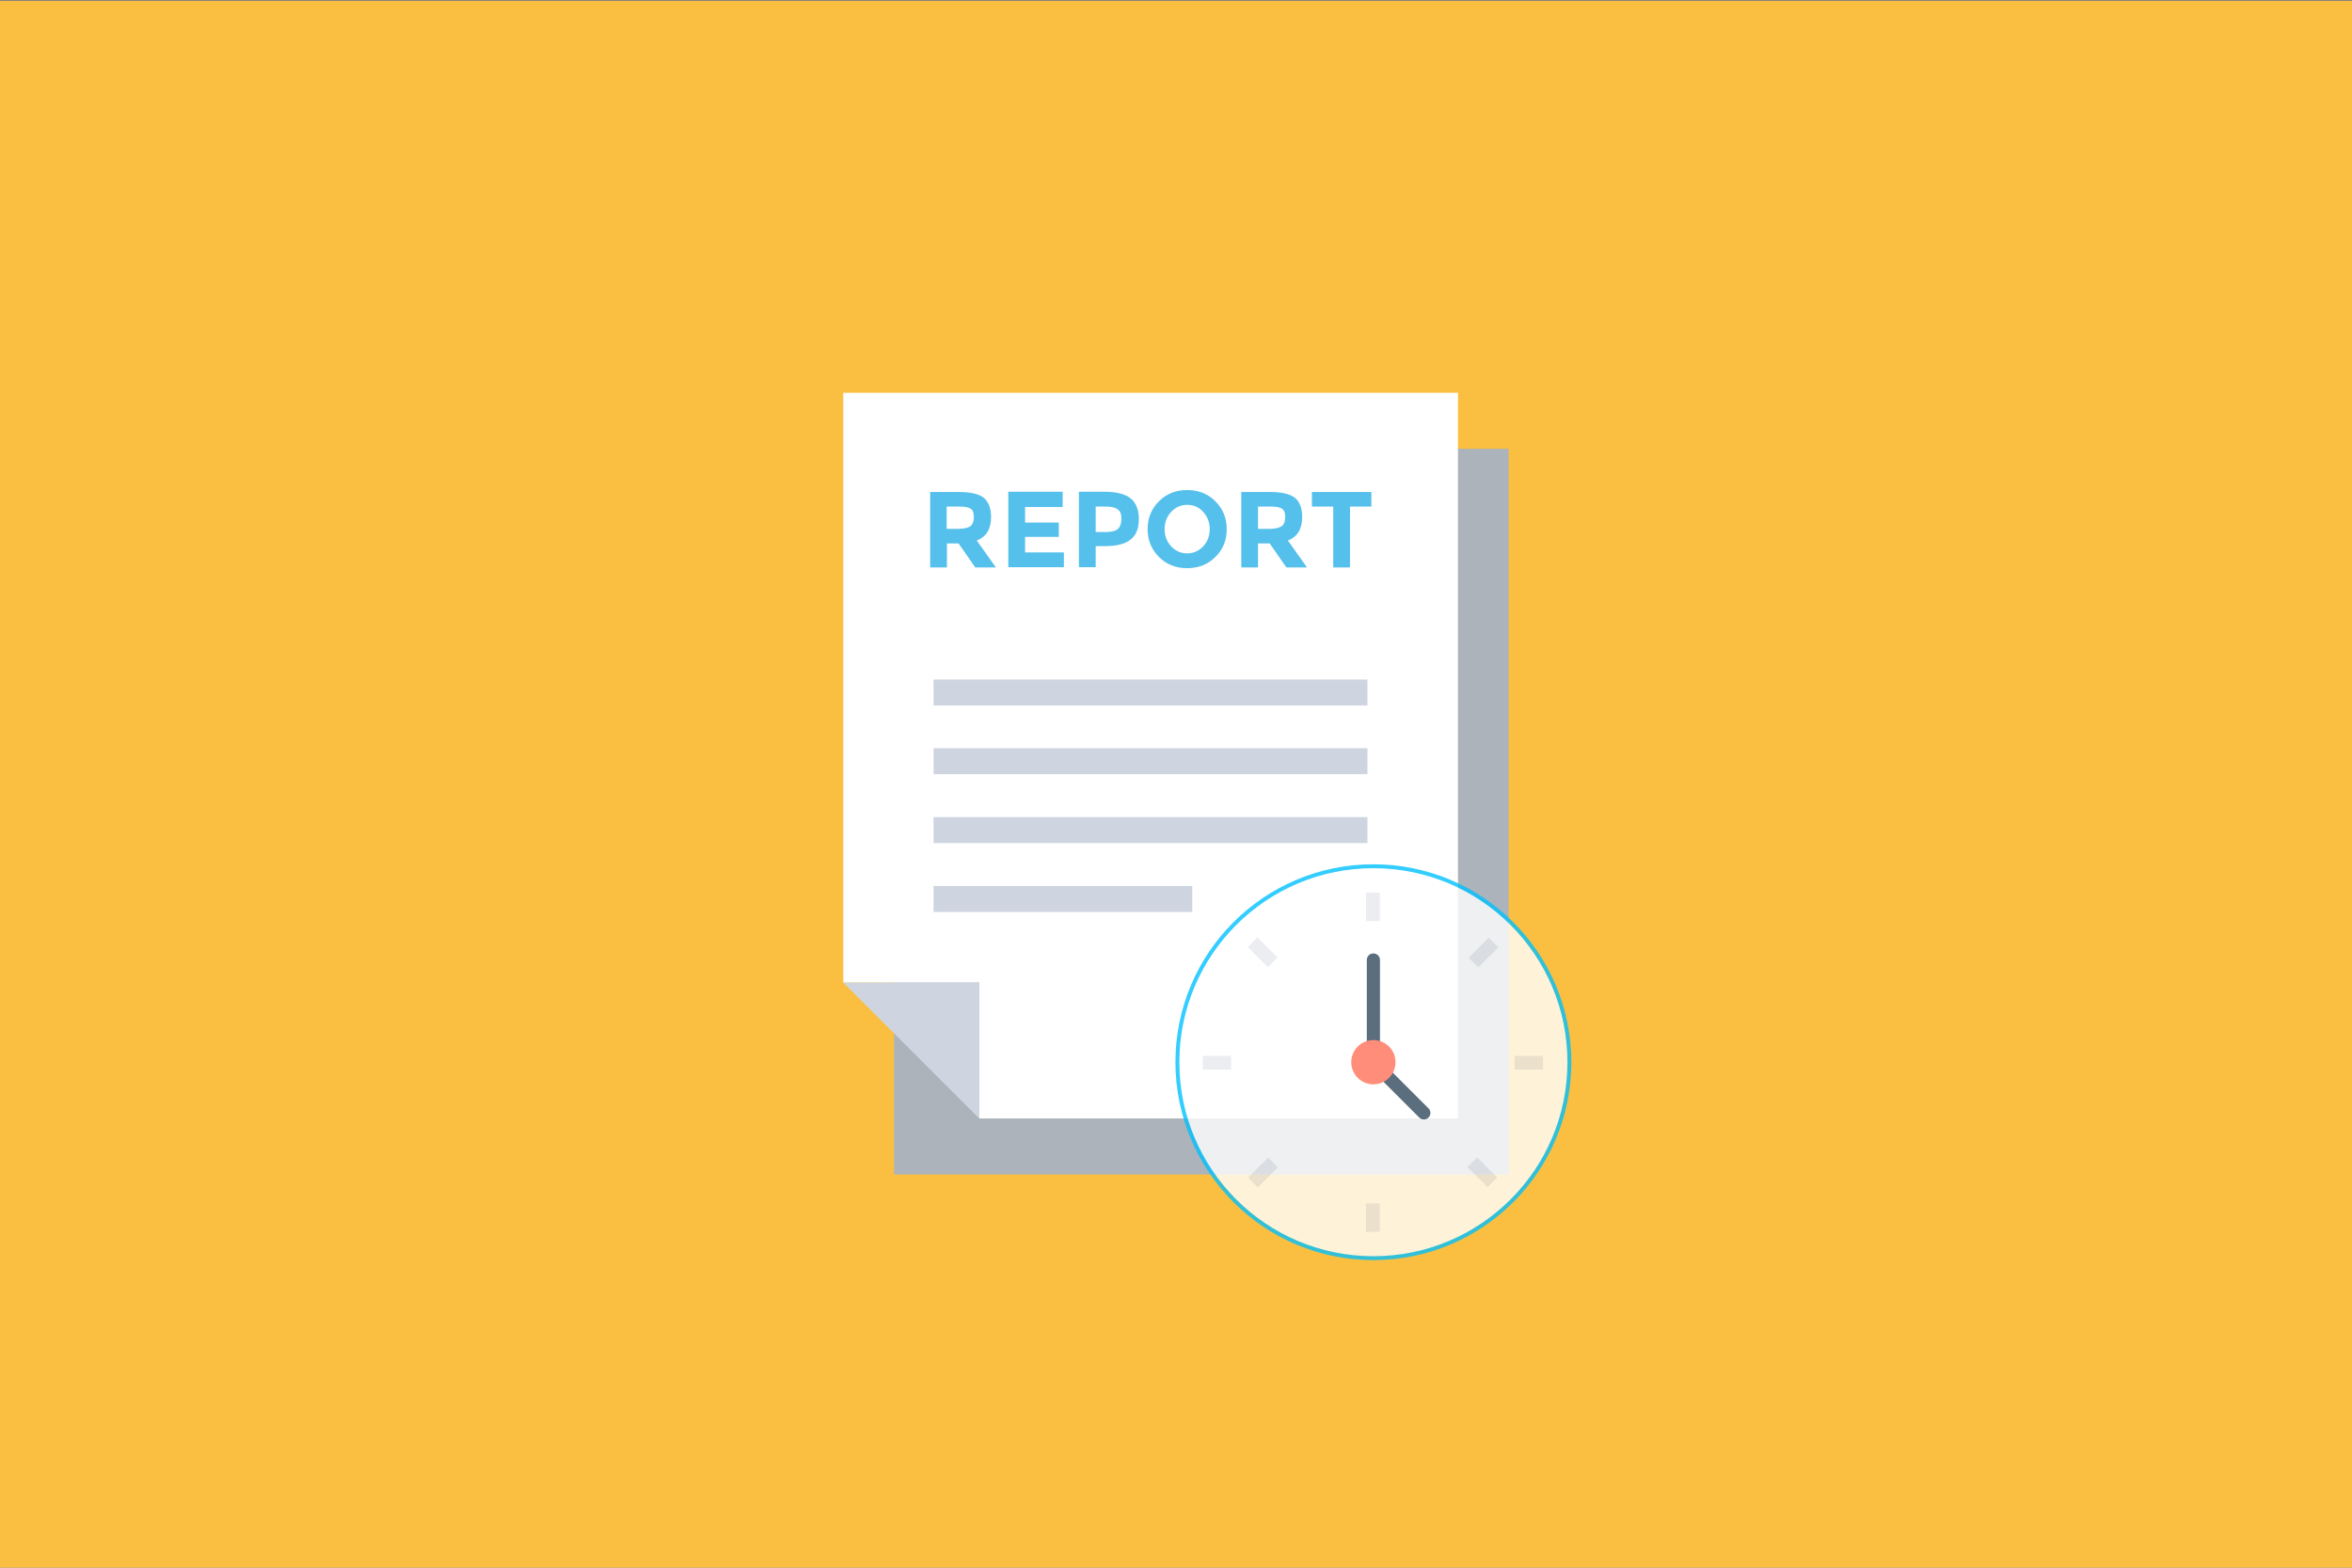 <?xml version="1.0" encoding="UTF-8" standalone="no"?><!DOCTYPE svg PUBLIC "-//W3C//DTD SVG 1.1//EN" "http://www.w3.org/Graphics/SVG/1.1/DTD/svg11.dtd"><svg width="100%" height="100%" viewBox="0 0 300 200" version="1.1" xmlns="http://www.w3.org/2000/svg" xmlns:xlink="http://www.w3.org/1999/xlink" xml:space="preserve" style="fill-rule:evenodd;clip-rule:evenodd;stroke-linejoin:round;stroke-miterlimit:1.414;"><rect x="0" y="0" width="300" height="200" fill="#808080" stroke="none"/><g id="Layer1"><rect x="-0.191" y="0.113" width="300.234" height="199.929" style="fill:#fabf40;"/><g><path d="M131.366,57.257l0,17.333l-17.334,0l0,75.247l78.404,0l0,-92.58l-61.07,0Z" style="fill:#acb3ba;fill-rule:nonzero;"/><path d="M124.897,142.687l0,-17.333l-17.334,0l0,-75.247l78.404,0l0,92.58l-61.07,0Z" style="fill:#fff;fill-rule:nonzero;"/><path d="M124.897,142.687l-17.334,-17.333l17.334,0l0,17.333Z" style="fill:#ced5e0;fill-rule:nonzero;"/><rect x="119.078" y="86.693" width="55.344" height="3.312" style="fill:#ced5e0;"/><rect x="119.078" y="95.453" width="55.344" height="3.312" style="fill:#ced5e0;"/><rect x="119.078" y="104.244" width="55.344" height="3.312" style="fill:#ced5e0;"/><rect x="119.078" y="113.034" width="32.996" height="3.312" style="fill:#ced5e0;"/><path d="M126.413,65.955c0,1.547 -0.619,2.538 -1.826,3.002l2.445,3.436l-2.631,0l-2.135,-3.065l-1.486,0l0,3.065l-2.136,0l0,-9.627l3.653,0c1.485,0 2.569,0.248 3.188,0.743c0.588,0.495 0.928,1.331 0.928,2.446Zm-2.6,1.145c0.279,-0.248 0.403,-0.619 0.403,-1.145c0,-0.527 -0.124,-0.867 -0.403,-1.053c-0.278,-0.186 -0.743,-0.278 -1.454,-0.278l-1.61,0l0,2.847l1.579,0c0.712,-0.031 1.238,-0.155 1.485,-0.371Z" style="fill:#54c0eb;fill-rule:nonzero;"/><path d="M135.545,62.766l0,1.919l-4.798,0l0,1.981l4.302,0l0,1.827l-4.302,0l0,1.981l4.952,0l0,1.888l-7.088,0l0,-9.627l6.934,0l0,0.031Z" style="fill:#54c0eb;fill-rule:nonzero;"/><path d="M144.242,63.602c0.681,0.588 1.022,1.455 1.022,2.631c0,1.176 -0.341,2.043 -1.053,2.6c-0.68,0.557 -1.764,0.836 -3.188,0.836l-1.269,0l0,2.693l-2.136,0l0,-9.627l3.405,0c1.455,0.031 2.538,0.31 3.219,0.867Zm-1.578,3.807c0.247,-0.278 0.371,-0.712 0.371,-1.269c0,-0.557 -0.155,-0.959 -0.495,-1.176c-0.34,-0.248 -0.867,-0.34 -1.548,-0.34l-1.238,0l0,3.25l1.455,0c0.712,-0.031 1.207,-0.186 1.455,-0.465Z" style="fill:#54c0eb;fill-rule:nonzero;"/><path d="M155.014,71.062c-0.959,0.959 -2.167,1.424 -3.59,1.424c-1.424,0 -2.631,-0.465 -3.591,-1.424c-0.96,-0.96 -1.455,-2.136 -1.455,-3.56c0,-1.424 0.495,-2.6 1.455,-3.559c0.96,-0.96 2.167,-1.424 3.591,-1.424c1.423,0 2.631,0.464 3.59,1.424c0.96,0.959 1.455,2.135 1.455,3.559c0,1.424 -0.464,2.6 -1.455,3.56Zm-0.712,-3.56c0,-0.866 -0.278,-1.578 -0.836,-2.197c-0.557,-0.62 -1.238,-0.898 -2.042,-0.898c-0.805,0 -1.486,0.309 -2.043,0.898c-0.558,0.619 -0.836,1.331 -0.836,2.197c0,0.867 0.278,1.579 0.836,2.198c0.557,0.588 1.238,0.898 2.043,0.898c0.804,0 1.485,-0.31 2.042,-0.898c0.558,-0.588 0.836,-1.331 0.836,-2.198Z" style="fill:#54c0eb;fill-rule:nonzero;"/><path d="M166.095,65.955c0,1.547 -0.619,2.538 -1.826,3.002l2.445,3.436l-2.631,0l-2.135,-3.065l-1.486,0l0,3.065l-2.136,0l0,-9.627l3.653,0c1.485,0 2.569,0.248 3.188,0.743c0.619,0.495 0.928,1.331 0.928,2.446Zm-2.569,1.145c0.279,-0.248 0.403,-0.619 0.403,-1.145c0,-0.527 -0.124,-0.867 -0.403,-1.053c-0.278,-0.186 -0.743,-0.278 -1.455,-0.278l-1.609,0l0,2.847l1.578,0c0.712,-0.031 1.208,-0.155 1.486,-0.371Z" style="fill:#54c0eb;fill-rule:nonzero;"/><path d="M172.193,64.624l0,7.769l-2.136,0l0,-7.769l-2.724,0l0,-1.858l7.584,0l0,1.858l-2.724,0Z" style="fill:#54c0eb;fill-rule:nonzero;"/></g><g><g opacity="0.8"><circle cx="175.178" cy="135.512" r="25" style="fill:#fff;stroke:#00c1ff;stroke-width:0.5px;"/><rect x="174.237" y="113.872" width="1.747" height="3.629" style="fill:#e6e9ee;"/><rect x="174.237" y="153.523" width="1.747" height="3.629" style="fill:#e6e9ee;"/><rect x="193.188" y="134.706" width="3.629" height="1.747" style="fill:#e6e9ee;"/><rect x="153.403" y="134.706" width="3.629" height="1.747" style="fill:#e6e9ee;"/><path d="M191.124,120.855l-1.235,-1.236l-2.566,2.566l1.235,1.236l2.566,-2.566Z" style="fill:#e6e9ee;"/><path d="M162.999,148.916l-1.236,-1.235l-2.566,2.566l1.235,1.235l2.567,-2.566Z" style="fill:#e6e9ee;"/><path d="M189.741,151.458l1.236,-1.236l-2.567,-2.566l-1.235,1.236l2.566,2.566Z" style="fill:#e6e9ee;"/><path d="M161.72,123.393l1.236,-1.236l-2.566,-2.566l-1.236,1.236l2.566,2.566Z" style="fill:#e6e9ee;"/><path d="M175.178,136.352c-0.471,0 -0.841,-0.369 -0.841,-0.84l0,-13.037c0,-0.471 0.37,-0.84 0.841,-0.84c0.47,0 0.84,0.369 0.84,0.84l0,13.037c0,0.471 -0.37,0.84 -0.84,0.84Z" style="fill:#324a5e;fill-rule:nonzero;"/><path d="M181.629,142.804c-0.201,0 -0.437,-0.067 -0.605,-0.235l-6.451,-6.452c-0.336,-0.336 -0.336,-0.874 0,-1.176c0.336,-0.336 0.873,-0.336 1.176,0l6.451,6.452c0.336,0.336 0.336,0.873 0,1.176c-0.134,0.168 -0.369,0.235 -0.571,0.235Z" style="fill:#324a5e;fill-rule:nonzero;"/><circle cx="175.178" cy="135.512" r="2.823" style="fill:#ff7058;"/></g></g></g></svg>